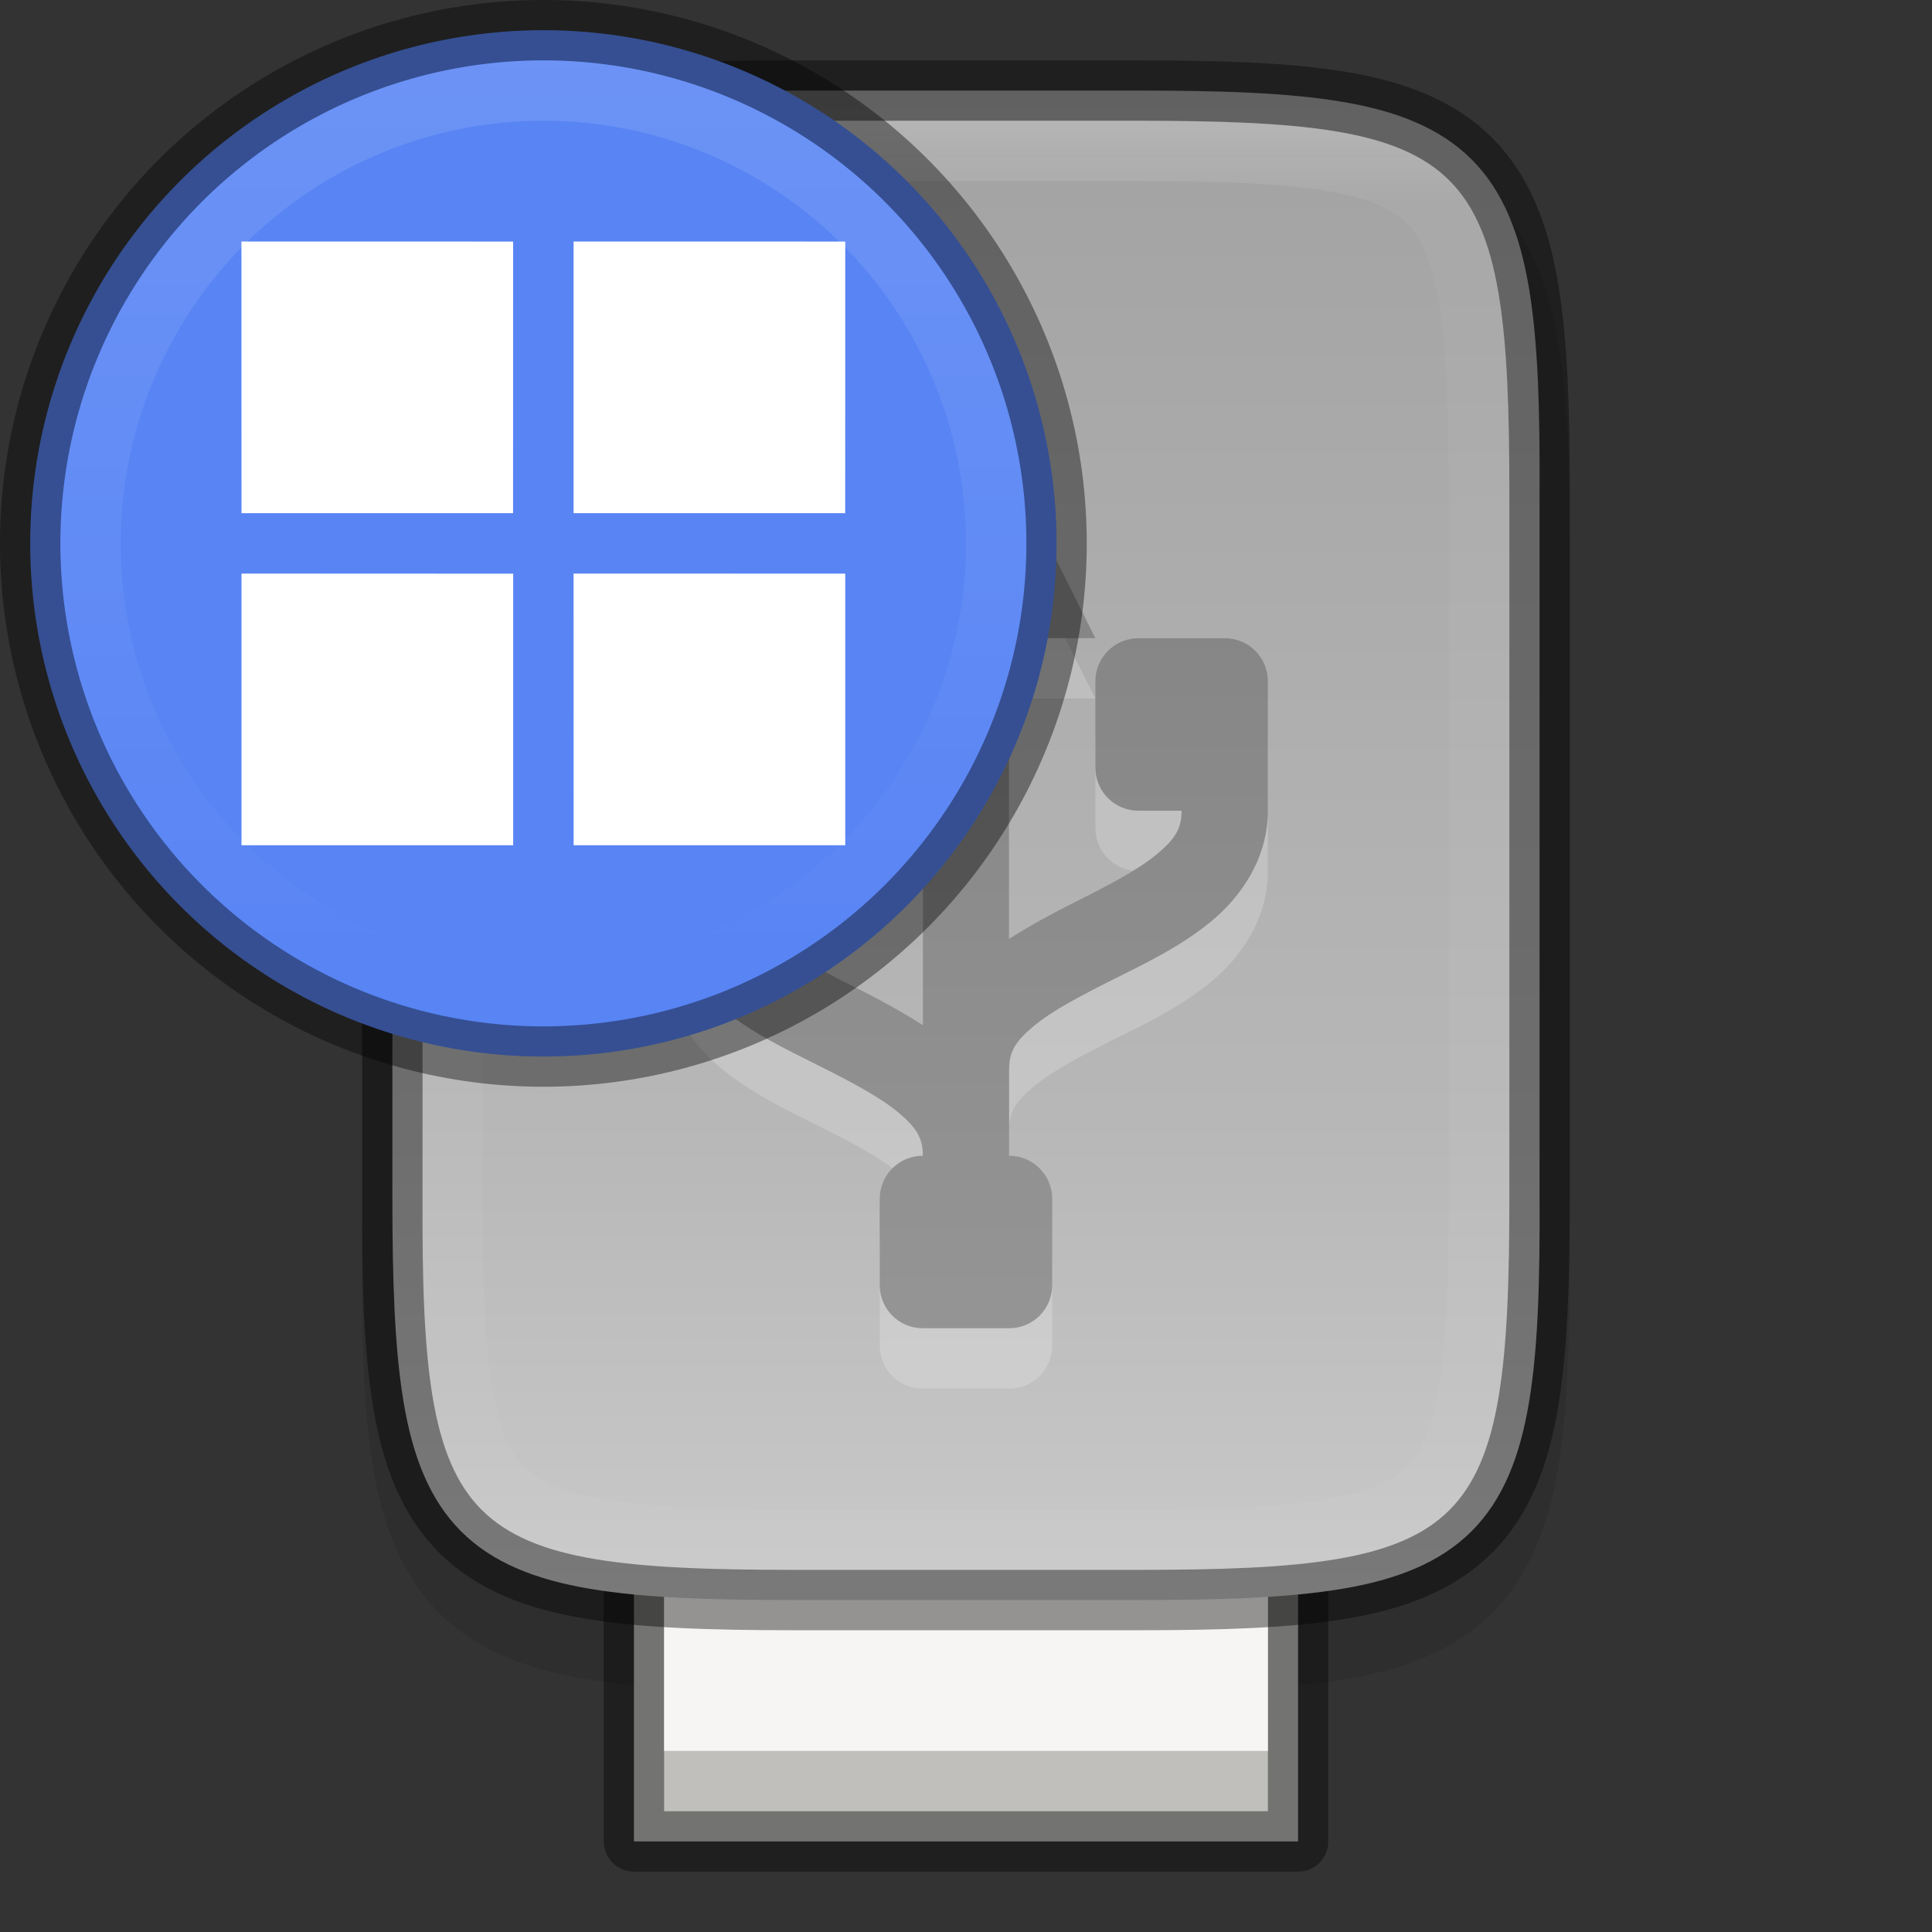 <svg width="32" height="32" version="1" xmlns="http://www.w3.org/2000/svg" xmlns:xlink="http://www.w3.org/1999/xlink">
 <rect width="100%" height="100%" fill="#333333" stroke="none"/>
 <defs>
  <linearGradient id="linearGradient924" x1="524.61" x2="-30.266" y1="320.85" y2="320.85" gradientTransform="matrix(0 -.072 -.072 0 36.129 31.818)" gradientUnits="userSpaceOnUse">
   <stop stop-color="#999" offset="0"/>
   <stop stop-color="#b7b7b7" offset=".613"/>
   <stop stop-color="#dbdbdb" offset="1"/>
  </linearGradient>
  <linearGradient id="linearGradient1099" x1="352" x2="352" y1="68" y2="96" gradientTransform="matrix(.714 0 0 .714 -229.71 -43)" gradientUnits="userSpaceOnUse">
   <stop stop-color="#808080" offset="0"/>
   <stop stop-color="#999" offset="1"/>
  </linearGradient>
  <linearGradient id="linearGradient969" x1="336" x2="336" y1="134" y2="162" gradientTransform="translate(-3 -2)" gradientUnits="userSpaceOnUse">
   <stop stop-color="#fff" offset="0"/>
   <stop stop-color="#fff" stop-opacity=".098" offset=".125"/>
   <stop stop-color="#fff" stop-opacity=".098" offset=".925"/>
   <stop stop-color="#fff" stop-opacity=".498" offset="1"/>
  </linearGradient>
  <clipPath id="clipPath1052">
   <path d="m333.19 134c-5.615 0-6.22 0.577-6.192 6.204v5.796 5.796c-0.028 5.627 0.577 6.204 6.192 6.204h5.615c5.615 0 6.192-0.577 6.192-6.204v-5.796-5.796c0-5.627-0.577-6.204-6.192-6.204z" color="#000000" fill="#46a926"/>
  </clipPath>
  <linearGradient id="linearGradient1276" x1="344" x2="366" y1="94" y2="94" gradientTransform="matrix(.714 0 0 .714 -244.57 -76.143)" gradientUnits="userSpaceOnUse">
   <stop stop-color="#fff" offset="0"/>
   <stop stop-color="#fff" stop-opacity="0" offset="1"/>
  </linearGradient>
 </defs>
 <path d="m13.193 2c-1.421 0-2.549 0.031-3.506 0.191-0.957 0.161-1.792 0.473-2.412 1.092s-0.936 1.456-1.096 2.414c-0.159 0.958-0.187 2.087-0.18 3.512v5.791 5.797c-7e-3 1.421 0.021 2.55 0.18 3.506 0.159 0.958 0.475 1.795 1.096 2.414s1.455 0.931 2.412 1.092c0.957 0.161 2.085 0.191 3.506 0.191h5.615c1.421 0 2.547-0.031 3.502-0.191 0.955-0.161 1.788-0.474 2.406-1.094 0.618-0.62 0.931-1.454 1.092-2.41 0.16-0.957 0.191-2.084 0.191-3.508v-5.797-5.797c0-1.424-0.031-2.551-0.191-3.508-0.16-0.957-0.473-1.791-1.092-2.41-0.618-0.62-1.451-0.933-2.406-1.094-0.955-0.161-2.081-0.191-3.502-0.191z" color="#000000" color-rendering="auto" dominant-baseline="auto" image-rendering="auto" opacity=".1" shape-rendering="auto" solid-color="#000000" style="font-feature-settings:normal;font-variant-alternates:normal;font-variant-caps:normal;font-variant-ligatures:normal;font-variant-numeric:normal;font-variant-position:normal;isolation:auto;mix-blend-mode:normal;shape-padding:0;text-decoration-color:#000000;text-decoration-line:none;text-decoration-style:solid;text-indent:0;text-orientation:mixed;text-transform:none;white-space:normal"/>
 <rect x="10.5" y="25.402" width="11" height="5.098" enable-background="new" fill="#c0bfbc" stroke="#000" stroke-dashoffset="1" stroke-linecap="round" stroke-linejoin="round" stroke-opacity=".4"/>
 <rect x="11" y="22" width="10" height="7" enable-background="new" fill="#f6f5f4"/>
 <path d="m18.806 1.5c1.412 0 2.522 0.034 3.424 0.186 0.901 0.151 1.62 0.432 2.143 0.953 0.523 0.521 0.803 1.239 0.953 2.141 0.15 0.902 0.181 2.01 0.174 3.426v5.795 5.797c7e-3 1.415-0.024 2.523-0.174 3.424-0.15 0.902-0.43 1.619-0.953 2.141-0.523 0.521-1.241 0.802-2.143 0.953s-2.011 0.186-3.424 0.186h-5.615c-1.412 0-2.518-0.034-3.418-0.186-0.899-0.151-1.616-0.431-2.137-0.953s-0.8-1.238-0.951-2.139c-0.151-0.901-0.186-2.011-0.186-3.426v-5.797-5.797c0-1.415 0.034-2.525 0.186-3.426 0.151-0.901 0.43-1.617 0.951-2.139 0.521-0.522 1.237-0.802 2.137-0.953s2.006-0.186 3.418-0.186z" color="#000000" fill="url(#linearGradient924)"/>
 <path d="m13.857 11.571h1.429v6.409c-0.365-0.232-0.742-0.437-1.108-0.619-0.536-0.268-1.031-0.526-1.337-0.781-0.306-0.255-0.413-0.425-0.413-0.723 0.789 0 1.429-0.64 1.429-1.429s-0.64-1.429-1.429-1.429-1.429 0.64-1.429 1.429v1.429c0 0.774 0.429 1.407 0.926 1.822 0.498 0.415 1.077 0.692 1.613 0.96 0.536 0.268 1.028 0.526 1.334 0.781 0.306 0.255 0.413 0.425 0.413 0.723-0.396 0-0.714 0.319-0.714 0.714v1.429c0 0.396 0.319 0.714 0.714 0.714h1.429c0.396 0 0.714-0.319 0.714-0.714v-1.429c0-0.396-0.319-0.714-0.714-0.714v-1.429c0-0.298 0.107-0.468 0.413-0.723 0.306-0.255 0.801-0.513 1.337-0.781 0.536-0.268 1.112-0.545 1.61-0.96 0.498-0.415 0.926-1.048 0.926-1.822v-2.143c0-0.396-0.319-0.714-0.714-0.714h-1.429c-0.396 0-0.714 0.319-0.714 0.714v1.429c0 0.396 0.319 0.714 0.714 0.714h0.714c0 0.298-0.107 0.468-0.413 0.723-0.306 0.255-0.798 0.513-1.334 0.781-0.366 0.183-0.744 0.387-1.111 0.619v-4.981h1.429l-2.143-4.286z" enable-background="new" fill="#fff" opacity=".2"/>
 <path d="m13.857 10.571h1.429v6.409c-0.365-0.232-0.742-0.437-1.108-0.619-0.536-0.268-1.031-0.526-1.337-0.781-0.306-0.255-0.413-0.425-0.413-0.723 0.789 0 1.429-0.64 1.429-1.429s-0.64-1.429-1.429-1.429-1.429 0.64-1.429 1.429v1.429c0 0.774 0.429 1.407 0.926 1.822 0.498 0.415 1.077 0.692 1.613 0.96 0.536 0.268 1.028 0.526 1.334 0.781 0.306 0.255 0.413 0.425 0.413 0.723-0.396 0-0.714 0.319-0.714 0.714v1.429c0 0.396 0.319 0.714 0.714 0.714h1.429c0.396 0 0.714-0.319 0.714-0.714v-1.429c0-0.396-0.319-0.714-0.714-0.714v-1.429c0-0.298 0.107-0.468 0.413-0.723 0.306-0.255 0.801-0.513 1.337-0.781 0.536-0.268 1.112-0.545 1.61-0.96 0.498-0.415 0.926-1.048 0.926-1.822v-2.143c0-0.396-0.319-0.714-0.714-0.714h-1.429c-0.396 0-0.714 0.319-0.714 0.714v1.429c0 0.396 0.319 0.714 0.714 0.714h0.714c0 0.298-0.107 0.468-0.413 0.723-0.306 0.255-0.798 0.513-1.334 0.781-0.366 0.183-0.744 0.387-1.111 0.619v-4.981h1.429l-2.143-4.286z" enable-background="new" fill="url(#linearGradient1099)"/>
 <path d="m13.193 1.5c-1.412 0-2.522 0.034-3.424 0.186-0.901 0.151-1.62 0.432-2.143 0.953-0.523 0.521-0.803 1.239-0.953 2.141-0.15 0.902-0.181 2.01-0.174 3.426v5.795 5.797c-7e-3 1.415 0.024 2.523 0.174 3.424 0.15 0.902 0.43 1.619 0.953 2.141 0.523 0.521 1.241 0.802 2.143 0.953s2.011 0.186 3.424 0.186h5.615c1.412 0 2.518-0.034 3.418-0.186 0.899-0.151 1.616-0.431 2.137-0.953s0.8-1.238 0.951-2.139c0.151-0.901 0.186-2.011 0.186-3.426v-5.797-5.797c0-1.415-0.034-2.525-0.186-3.426-0.151-0.901-0.43-1.617-0.951-2.139-0.521-0.522-1.237-0.802-2.137-0.953s-2.006-0.186-3.418-0.186z" color="#000000" fill="none" opacity=".4" stroke="#000"/>
 <path transform="translate(-320,-132)" d="m333.19 134c-5.615 0-6.22 0.577-6.192 6.204v5.796 5.796c-0.028 5.627 0.577 6.204 6.192 6.204h5.615c5.615 0 6.192-0.577 6.192-6.204v-5.796-5.796c0-5.627-0.577-6.204-6.192-6.204z" clip-path="url(#clipPath1052)" color="#000000" fill="none" opacity=".4" stroke="url(#linearGradient969)" stroke-width="2"/>
 <ellipse cx="9" cy="9" rx="8.5" ry="8.5" enable-background="new" fill="#5884f4" stroke="#000" stroke-dashoffset="1" stroke-linecap="round" stroke-linejoin="round" stroke-opacity=".4"/>
 <circle transform="rotate(90)" cx="9" cy="-9" r="7.5" enable-background="new" fill="none" opacity=".3" stroke="url(#linearGradient1276)" stroke-dashoffset="1" stroke-linecap="round" stroke-linejoin="round" stroke-opacity=".4"/>
 <path d="m14 4.001-4.5-9.8e-4v4.5h4.499z" enable-background="new" fill="#fff"/>
 <path d="m8.499 4.001-4.5-9.8e-4 9.8e-4 4.5h4.498z" enable-background="new" fill="#fff"/>
 <path d="m14 9.501-4.5-9.8e-4 9.8e-4 4.5h4.499z" enable-background="new" fill="#fff"/>
 <path d="m8.5 9.502-4.5-2e-3v4.5h4.5z" enable-background="new" fill="#fff"/>
</svg>
